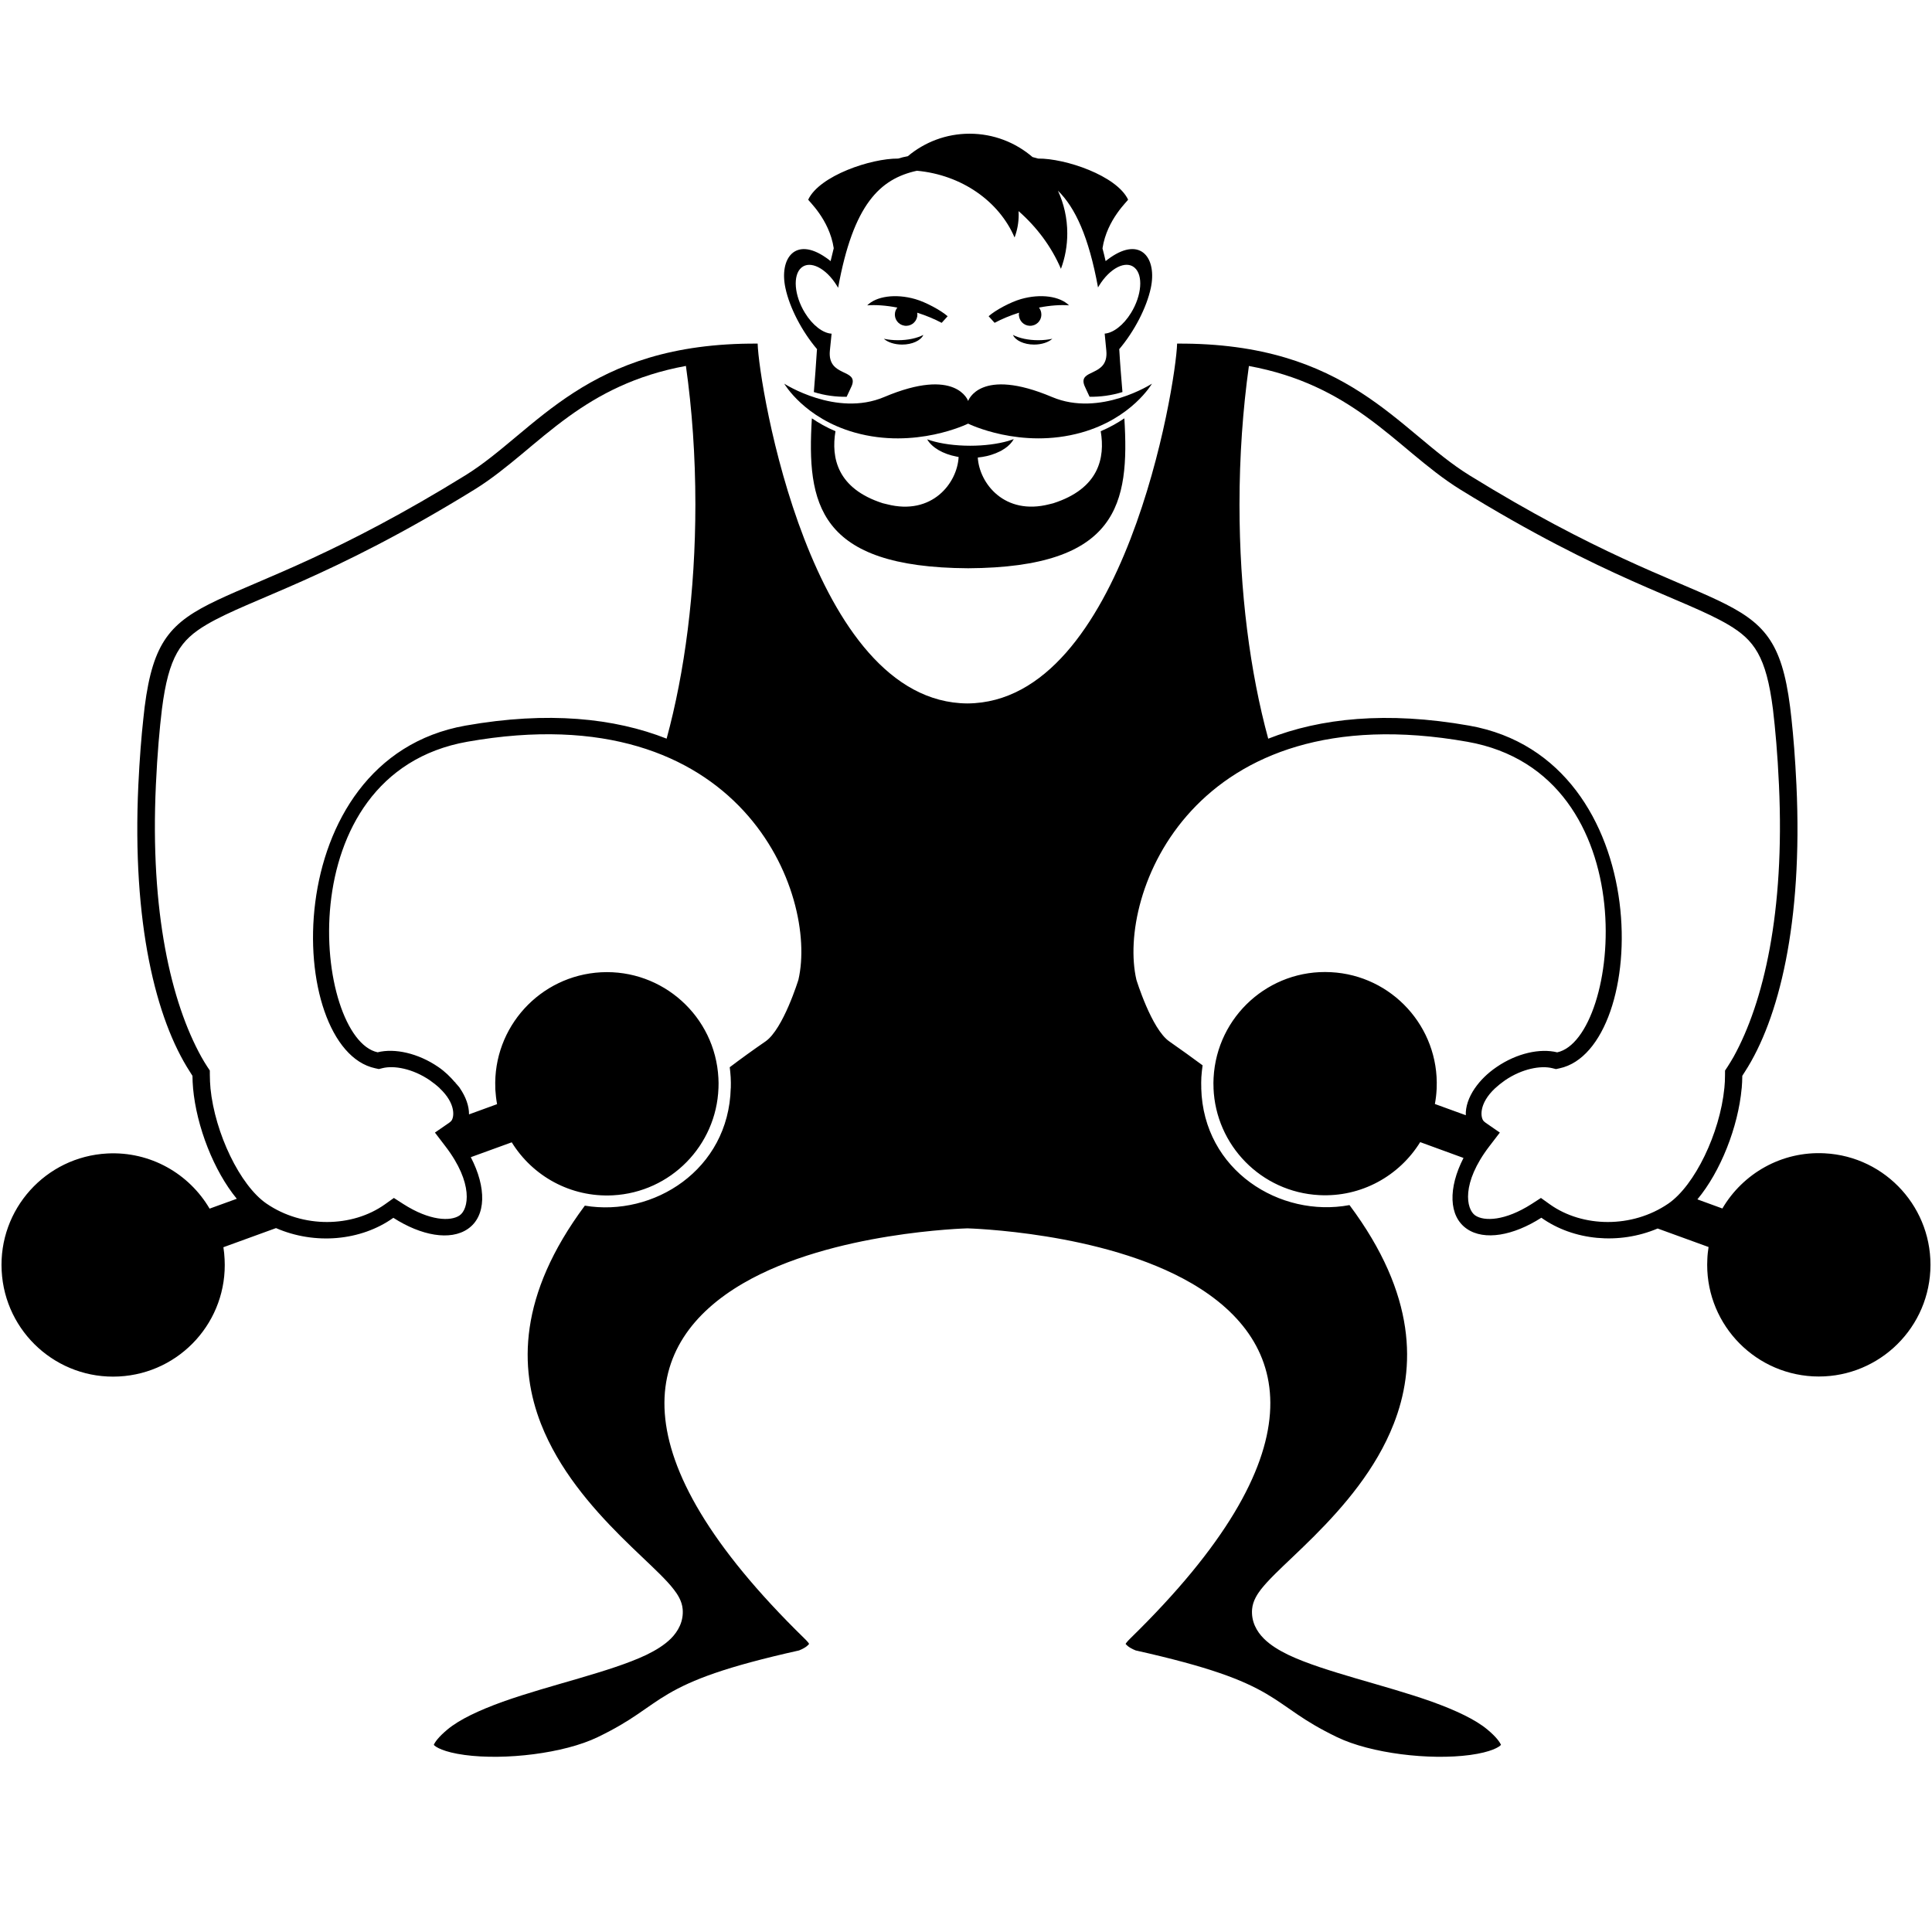 <svg xmlns="http://www.w3.org/2000/svg" xmlns:xlink="http://www.w3.org/1999/xlink" version="1.1" id="Layer_1" x="0px" y="0px" width="100px" height="100px" viewBox="0 0 100 100" enable-background="new 0 0 100 100" xml:space="preserve">
<g>
	<path fill="#000000" d="M42.022,21.653c-0.269,4.403,0.298,7.718,8.089,7.76c7.788-0.042,8.352-3.358,8.086-7.76   c-0.349,0.235-0.752,0.468-1.224,0.667c0.232,1.377-0.086,2.971-2.463,3.731L54.31,26.1c-2.31,0.594-3.619-1.074-3.7-2.418   c0.163-0.017,0.32-0.043,0.475-0.078c0.084-0.019,0.164-0.044,0.242-0.068c0.145-0.045,0.279-0.099,0.428-0.173l0.068-0.034   l0.034-0.021c0.223-0.126,0.404-0.278,0.531-0.449c0.031-0.042,0.059-0.086,0.084-0.131c-0.092,0.034-0.192,0.068-0.295,0.098   c-0.539,0.153-1.219,0.245-1.959,0.245c-0.785,0-1.502-0.102-2.047-0.271c-0.062-0.021-0.121-0.039-0.18-0.059   c0.246,0.424,0.812,0.758,1.526,0.893l0.035,0.007l0.033,0.006l0.033,0.005c-0.066,1.351-1.375,3.048-3.701,2.449   c-0.073-0.019-0.151-0.037-0.229-0.055c-2.358-0.761-2.674-2.352-2.444-3.726C42.772,22.121,42.371,21.888,42.022,21.653z"/>
	<path fill="#000000" d="M42.291,18.075l-0.008,0.05c-0.043,0.738-0.104,1.464-0.158,2.168c0.58,0.183,1.146,0.25,1.697,0.245   c0.121-0.267,0.223-0.466,0.264-0.566c0.363-0.907-1.26-0.428-1.133-1.815c0.028-0.305,0.059-0.601,0.09-0.886   c-0.44-0.024-0.979-0.423-1.379-1.075c-0.555-0.903-0.639-1.951-0.185-2.342c0.457-0.39,1.279,0.026,1.834,0.929l0.068,0.112   c0.787-4.334,2.174-5.639,4.076-6.057c2.323,0.212,4.258,1.585,5.057,3.454c0.138-0.367,0.213-0.765,0.213-1.179   c0-0.064-0.002-0.124-0.006-0.186c0.955,0.838,1.707,1.853,2.193,2.987c0.213-0.571,0.328-1.189,0.328-1.834   c0-0.792-0.175-1.541-0.484-2.211c0.896,0.875,1.596,2.386,2.076,5.009l0.057-0.097c0.558-0.904,1.377-1.32,1.832-0.929   c0.459,0.391,0.375,1.44-0.18,2.342c-0.396,0.645-0.929,1.041-1.365,1.074c0.029,0.286,0.06,0.582,0.086,0.887   c0.127,1.386-1.496,0.908-1.129,1.815c0.039,0.099,0.14,0.298,0.262,0.567c0.551,0.005,1.117-0.063,1.701-0.245   c-0.058-0.704-0.121-1.43-0.162-2.168l-0.006-0.05c0.791-0.934,1.42-2.157,1.635-3.166c0.328-1.529-0.502-2.684-2.096-1.576   c-0.08,0.055-0.164,0.118-0.242,0.182c-0.051-0.228-0.106-0.449-0.162-0.66c0.229-1.516,1.345-2.481,1.324-2.524   c-0.592-1.243-3.254-2.137-4.656-2.123c-0.098-0.029-0.194-0.055-0.29-0.079c-0.88-0.755-2.017-1.208-3.255-1.208   c-1.217,0-2.329,0.436-3.2,1.165c-0.17,0.031-0.339,0.071-0.5,0.122c-1.402-0.012-4.066,0.881-4.654,2.123   c-0.021,0.043,1.093,1.005,1.32,2.517c-0.056,0.215-0.109,0.436-0.162,0.668c-0.078-0.065-0.16-0.127-0.242-0.182   c-1.592-1.109-2.426,0.047-2.096,1.576C40.867,15.918,41.498,17.141,42.291,18.075z"/>
	<path fill="#000000" d="M59.625,19.859c0,0-2.689,1.74-5.168,0.692c-3.744-1.584-4.346,0.203-4.346,0.203s-0.606-1.787-4.349-0.203   c-2.479,1.048-5.17-0.692-5.17-0.692s1.039,1.796,3.65,2.53c3.146,0.885,5.867-0.462,5.867-0.462s2.717,1.346,5.864,0.462   C58.588,21.655,59.625,19.859,59.625,19.859z"/>
	<path fill="#000000" d="M45.747,17.535c0.203,0.181,0.552,0.3,0.947,0.3c0.527,0,0.971-0.213,1.098-0.499   c-0.326,0.169-0.795,0.273-1.313,0.273C46.22,17.609,45.974,17.583,45.747,17.535z"/>
	<path fill="#000000" d="M52.845,15.48c-0.551,0.159-1.334,0.581-1.674,0.888l0.309,0.341c0.368-0.194,0.791-0.375,1.269-0.525   c-0.017,0.064-0.017,0.132,0,0.2c0.053,0.317,0.354,0.528,0.672,0.47c0.317-0.054,0.528-0.357,0.471-0.672   c-0.017-0.101-0.06-0.189-0.116-0.262c0.586-0.112,1.118-0.15,1.557-0.115C54.86,15.337,53.876,15.186,52.845,15.48z"/>
	<path fill="#000000" d="M49.05,16.369c-0.348-0.307-1.131-0.73-1.678-0.888c-1.029-0.295-2.018-0.144-2.484,0.324   c0.436-0.035,0.975,0.003,1.559,0.116c-0.061,0.074-0.102,0.161-0.121,0.262c-0.053,0.316,0.156,0.618,0.475,0.672   c0.315,0.057,0.615-0.154,0.674-0.47c0.011-0.068,0.011-0.136,0-0.2c0.47,0.15,0.901,0.331,1.265,0.525L49.05,16.369z"/>
	<path fill="#000000" d="M52.429,17.336c0.129,0.286,0.57,0.499,1.095,0.499c0.396,0,0.743-0.119,0.946-0.3   c-0.222,0.048-0.468,0.074-0.729,0.074C53.222,17.609,52.757,17.505,52.429,17.336z"/>
</g>
<path fill="#000000" d="M94.447,59.695c-2.233-0.12-4.238,1.05-5.297,2.856l-1.293-0.472c1.195-1.431,2.108-3.738,2.292-5.753h0.002  c0.019-0.218,0.028-0.435,0.03-0.642l0.131-0.205c1.763-2.72,3.005-7.702,2.671-14.854c-0.065-1.377-0.156-2.496-0.257-3.426  c-0.021-0.212-0.045-0.415-0.071-0.61c-0.867-6.771-3.613-3.967-16.588-11.982c-3.696-2.278-6.252-6.874-15.14-6.822  c-0.058,2.145-2.746,18.576-10.854,18.625c-8.109-0.049-10.798-16.48-10.857-18.625c-8.885-0.052-11.446,4.544-15.135,6.822  C11.105,32.622,8.354,29.819,7.487,36.59c-0.023,0.195-0.047,0.398-0.068,0.61c-0.102,0.93-0.192,2.049-0.258,3.426  C6.827,47.779,8.071,52.76,9.833,55.48l0.129,0.205c0.002,0.206,0.011,0.418,0.031,0.635H9.992c0.18,1.998,1.082,4.294,2.264,5.728  l-1.408,0.511c-1.057-1.804-3.062-2.972-5.295-2.855c-3.188,0.168-5.637,2.886-5.467,6.072c0.166,3.188,2.884,5.638,6.07,5.47  c3.191-0.165,5.637-2.884,5.469-6.071c-0.009-0.209-0.031-0.416-0.062-0.619l2.723-0.99c2.01,0.875,4.392,0.666,6.074-0.532  c1.44,0.925,2.946,1.2,3.854,0.575c0.963-0.66,0.968-2.15,0.154-3.713l2.119-0.77c1.074,1.742,3.039,2.855,5.227,2.744  c3.012-0.157,5.364-2.592,5.473-5.545l0.001-0.004c0.007-0.172,0.007-0.35-0.004-0.525c-0.168-3.191-2.888-5.636-6.075-5.471  c-3.16,0.17-5.596,2.842-5.472,5.998h-0.001c0,0.023,0,0.052,0.002,0.074c0.017,0.258,0.045,0.51,0.09,0.754l-1.452,0.529  c0.004-0.431-0.162-0.902-0.472-1.355l0.002-0.002c-0.066-0.097-0.159-0.188-0.239-0.283v-0.023h-0.02  c-0.24-0.281-0.516-0.555-0.865-0.793c-1.041-0.712-2.252-0.979-3.137-0.758c-3.268-0.697-4.778-14.408,4.648-16.075  c14.237-2.519,18.15,7.925,17.133,12.319c0,0-0.783,2.552-1.701,3.191c-0.652,0.449-1.269,0.895-1.854,1.338  c0.021,0.17,0.038,0.341,0.049,0.521c0.01,0.191,0.012,0.378,0.006,0.562l-0.003,0.003c-0.11,4.229-4,6.674-7.552,6.079  c-3.464,4.654-3.394,8.418-2.271,11.293c0.92,2.35,2.596,4.287,4.127,5.82c0.779,0.778,1.5,1.433,2.029,1.961  c0.273,0.273,0.529,0.543,0.721,0.795c0.172,0.221,0.418,0.576,0.457,1.008c0.058,0.646-0.243,1.162-0.602,1.525  c-0.348,0.348-0.807,0.622-1.277,0.85c-0.946,0.451-2.223,0.843-3.512,1.222c-1.283,0.375-2.67,0.759-3.92,1.203  c-1.244,0.45-2.24,0.919-2.863,1.437c-0.469,0.391-0.65,0.658-0.707,0.795c0.084,0.106,0.496,0.375,1.6,0.524  c2.086,0.282,5.131-0.079,6.879-0.921c0.922-0.445,1.535-0.825,2.052-1.176c0.565-0.383,1.026-0.727,1.606-1.067  c1.25-0.731,2.948-1.394,6.769-2.247c0.398-0.158,0.508-0.32,0.518-0.339c-0.01-0.03-0.066-0.112-0.254-0.294  c-9.801-9.573-8.381-15.328-3.16-18.368c2.33-1.356,5.25-2.059,7.525-2.426c2.309-0.373,4.084-0.42,4.084-0.42  s1.774,0.047,4.084,0.42c2.274,0.367,5.192,1.069,7.522,2.426c5.222,3.04,6.644,8.795-3.162,18.368  c-0.186,0.182-0.239,0.264-0.254,0.294c0.013,0.019,0.124,0.181,0.521,0.339c3.818,0.854,5.52,1.516,6.768,2.247  c0.58,0.34,1.041,0.685,1.607,1.067c0.516,0.351,1.133,0.732,2.051,1.176c1.748,0.842,4.791,1.203,6.881,0.921  c1.101-0.149,1.517-0.418,1.601-0.524c-0.06-0.137-0.236-0.404-0.707-0.795c-0.623-0.518-1.619-0.986-2.865-1.437  c-1.25-0.444-2.637-0.828-3.92-1.203c-1.287-0.379-2.565-0.771-3.513-1.222c-0.47-0.228-0.931-0.502-1.276-0.85  c-0.362-0.363-0.659-0.879-0.601-1.525c0.039-0.432,0.285-0.787,0.453-1.008c0.196-0.252,0.45-0.521,0.724-0.795  c0.53-0.528,1.25-1.183,2.028-1.961c1.529-1.533,3.209-3.47,4.125-5.82c1.131-2.881,1.197-6.654-2.289-11.322  c-3.582,0.671-7.562-1.777-7.674-6.05l0.002-0.005c-0.008-0.183-0.004-0.375,0.004-0.569c0.014-0.205,0.035-0.408,0.064-0.61  c-0.551-0.406-1.123-0.82-1.723-1.238c-0.921-0.637-1.703-3.19-1.703-3.19c-1.018-4.393,2.896-14.838,17.131-12.319  c9.427,1.667,7.918,15.376,4.649,16.075c-0.885-0.221-2.096,0.046-3.135,0.759c-0.479,0.325-0.856,0.705-1.127,1.099h-0.001  c-0.321,0.469-0.487,0.959-0.467,1.397l-1.601-0.582c0.046-0.242,0.076-0.492,0.089-0.746c0.002-0.024,0.004-0.05,0.004-0.069V56.32  c0.129-3.155-2.312-5.838-5.474-6c-3.188-0.17-5.905,2.278-6.073,5.469c-0.011,0.178-0.011,0.354-0.002,0.531h-0.002  c0.115,2.953,2.463,5.383,5.471,5.539c2.186,0.115,4.15-1.002,5.227-2.743l2.242,0.819c-0.793,1.541-0.781,3.016,0.174,3.67  c0.908,0.625,2.412,0.35,3.855-0.576c1.668,1.187,4.021,1.406,6.02,0.558l2.635,0.958c-0.03,0.201-0.056,0.409-0.063,0.618  c-0.17,3.187,2.281,5.907,5.469,6.077c3.186,0.164,5.906-2.284,6.072-5.473C100.08,62.58,97.633,59.861,94.447,59.695z   M34.504,38.232c-2.699-1.064-6.133-1.43-10.404-0.676c-9.834,1.739-9.357,16.738-4.68,17.737l0.191,0.041l0.188-0.047  c0.592-0.148,1.558,0.02,2.453,0.631c0.195,0.139,0.363,0.271,0.504,0.404l-0.002,0.002c0.862,0.806,0.756,1.518,0.603,1.695  c-0.033,0.035-0.068,0.068-0.113,0.098l-0.732,0.505l0.539,0.706c1.475,1.922,1.205,3.262,0.736,3.583  c-0.457,0.313-1.539,0.29-2.918-0.595l-0.482-0.31l-0.467,0.333c-1.682,1.197-4.248,1.249-6.129-0.043  c-1.365-0.938-2.666-3.638-2.898-5.974l0.001-0.003c-0.019-0.223-0.032-0.446-0.032-0.661l-0.002-0.25l-0.138-0.207  c-0.102-0.158-0.203-0.324-0.301-0.499c-1.559-2.819-2.659-7.485-2.352-14.078c0.075-1.627,0.19-2.9,0.313-3.921  c0.347-2.737,0.972-3.581,2.312-4.373c2.279-1.344,6.368-2.363,13.885-7.003c0.862-0.534,1.653-1.179,2.432-1.825  c0.762-0.636,1.547-1.308,2.433-1.947c1.559-1.123,3.424-2.13,6.059-2.615c0.318,2.244,0.49,4.66,0.49,7.176  C35.992,30.632,35.438,34.806,34.504,38.232z M86.356,62.296c-1.884,1.292-4.449,1.24-6.132,0.043l-0.465-0.333l-0.481,0.311  c-1.379,0.884-2.461,0.906-2.92,0.594c-0.468-0.321-0.741-1.661,0.733-3.583l0.541-0.706l-0.731-0.505  c-0.043-0.03-0.08-0.063-0.113-0.097c-0.156-0.178-0.261-0.89,0.602-1.696h0.001c0.142-0.132,0.31-0.265,0.504-0.404  c0.895-0.61,1.859-0.778,2.453-0.631l0.189,0.047l0.188-0.041c4.678-0.999,5.15-15.998-4.68-17.737  c-4.271-0.754-7.703-0.387-10.402,0.676c-0.935-3.426-1.487-7.599-1.487-12.115c0-2.516,0.174-4.932,0.487-7.176  c2.636,0.485,4.5,1.492,6.06,2.615c0.885,0.638,1.67,1.31,2.434,1.947c0.778,0.646,1.573,1.291,2.435,1.825  c7.514,4.64,11.602,5.659,13.883,7.003c1.337,0.792,1.964,1.636,2.312,4.373c0.121,1.021,0.238,2.294,0.312,3.921  c0.304,6.593-0.793,11.259-2.351,14.078c-0.102,0.175-0.2,0.341-0.303,0.499l-0.137,0.207l-0.002,0.25  c0,0.214-0.01,0.436-0.033,0.66h-0.001C89.022,58.658,87.719,61.357,86.356,62.296z"/>
</svg>